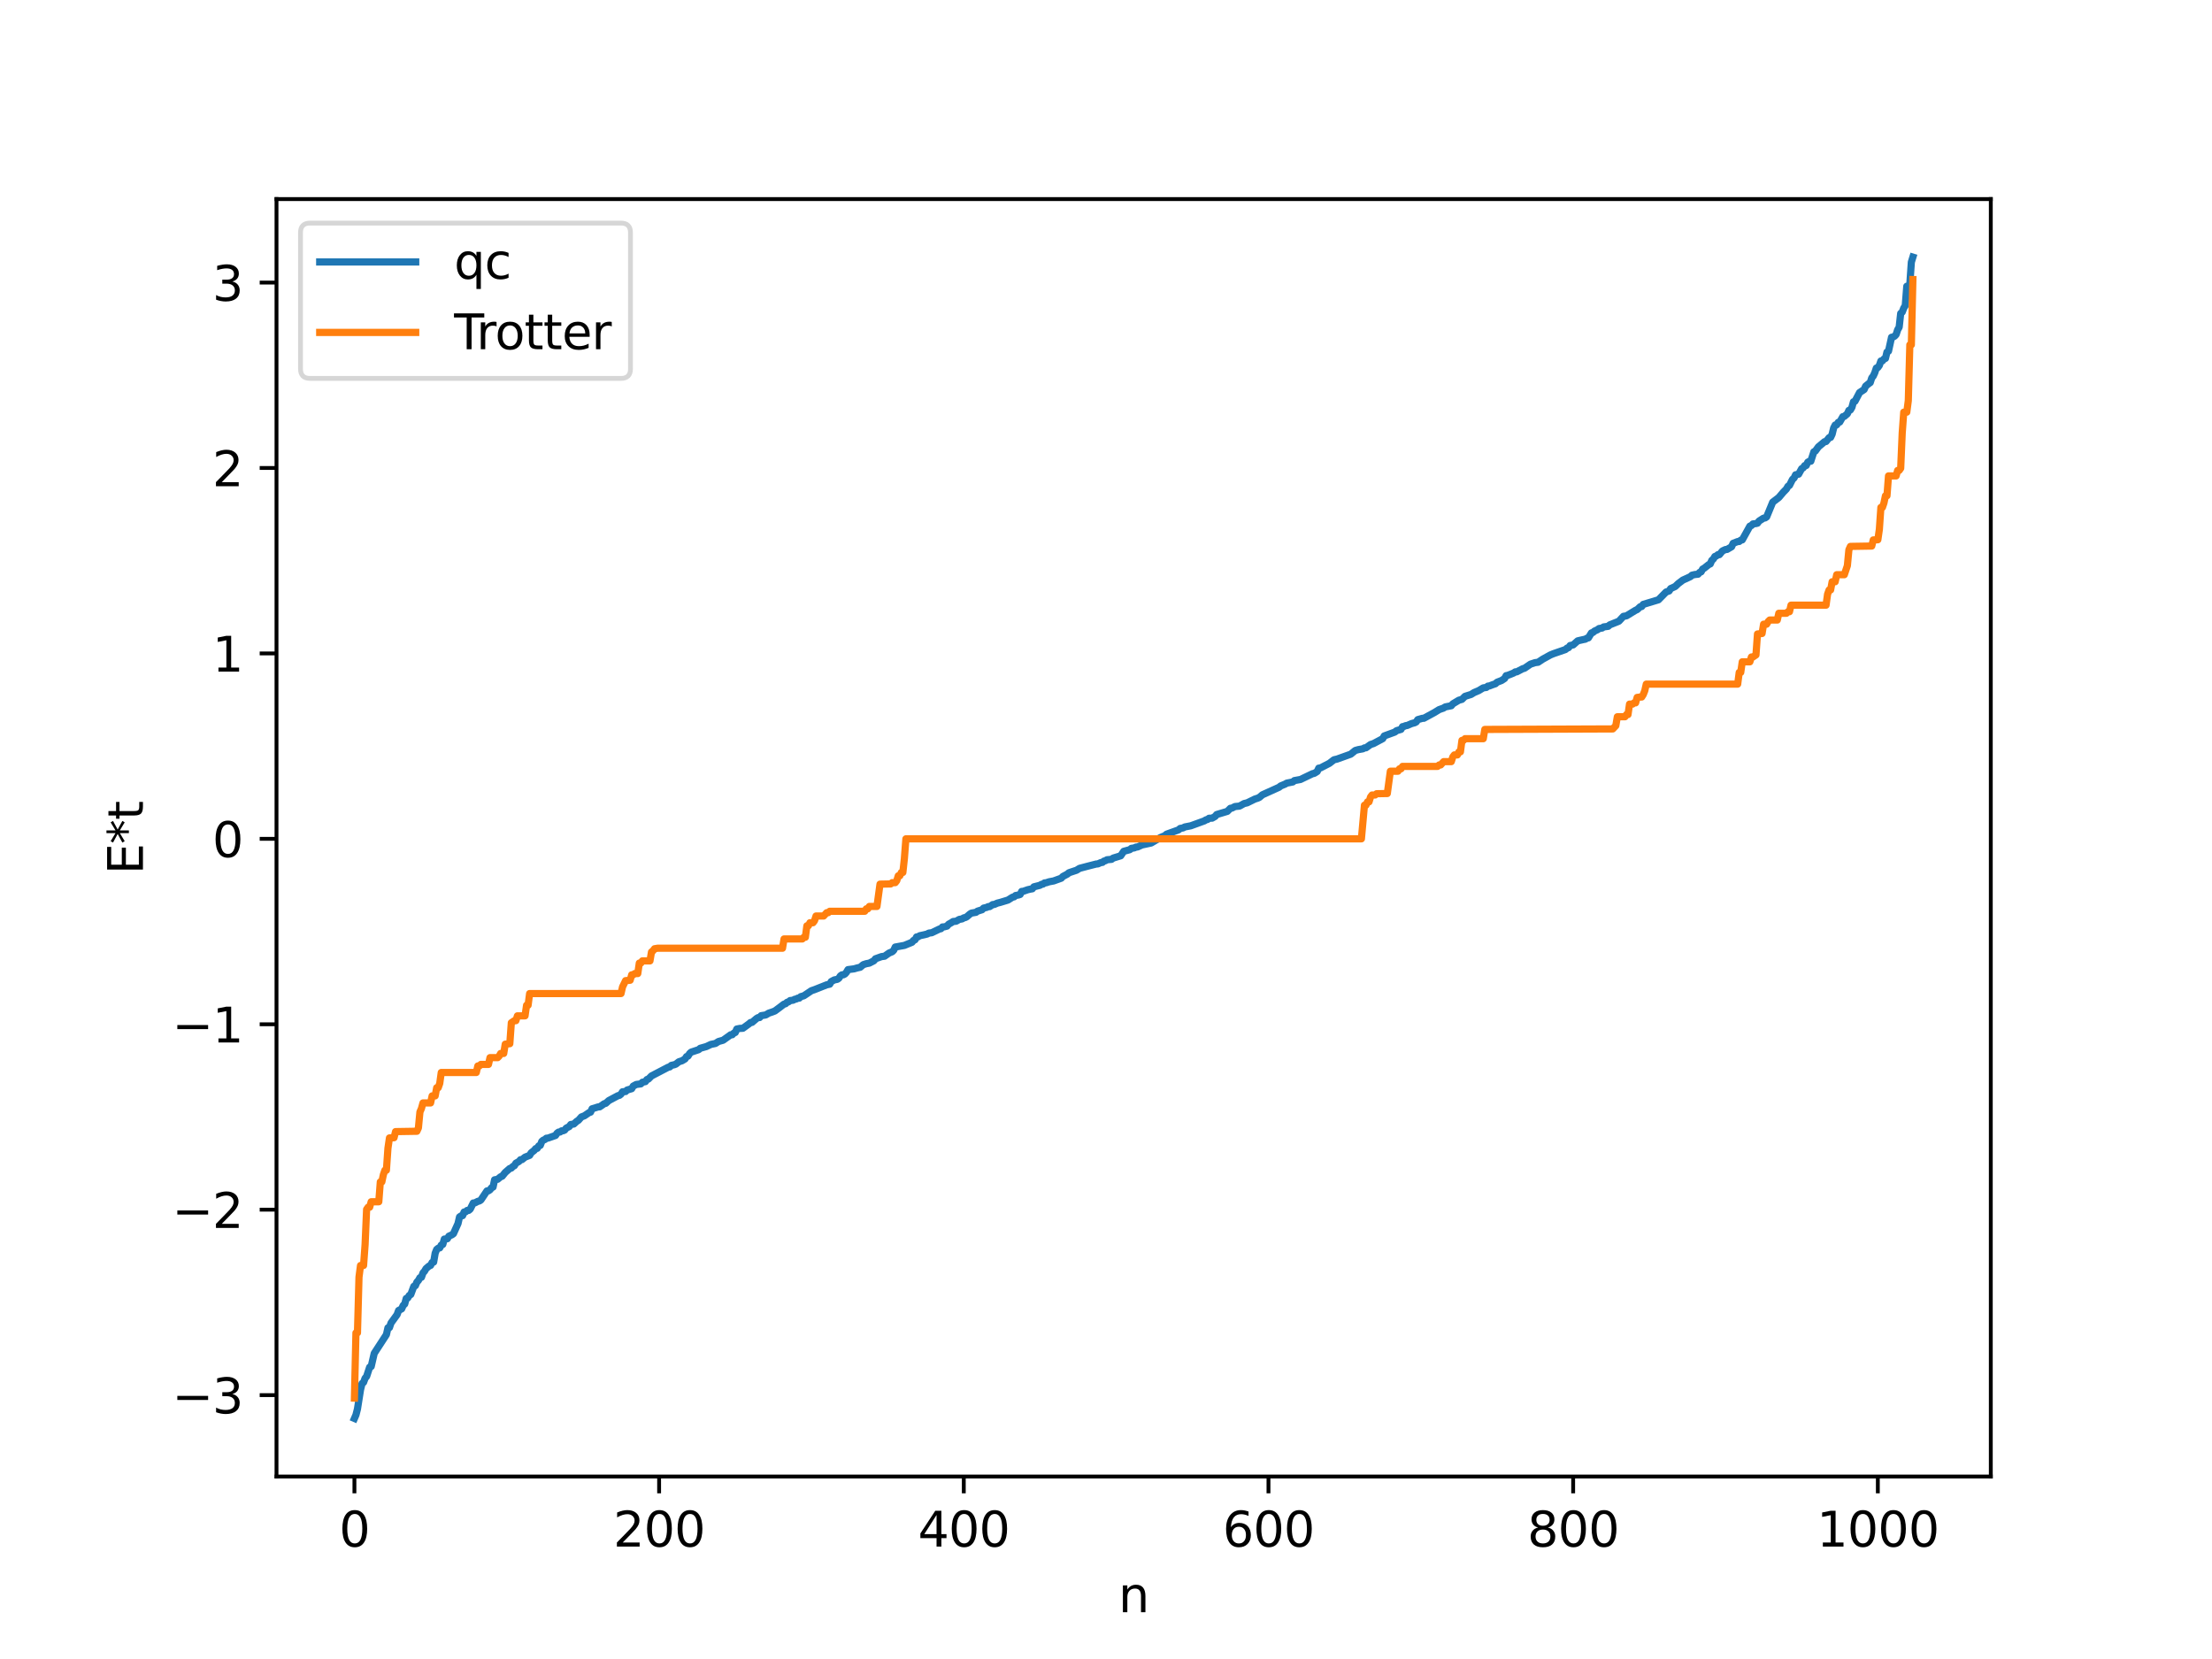 <?xml version="1.0" encoding="utf-8" standalone="no"?>
<!DOCTYPE svg PUBLIC "-//W3C//DTD SVG 1.1//EN"
  "http://www.w3.org/Graphics/SVG/1.1/DTD/svg11.dtd">
<svg xmlns:xlink="http://www.w3.org/1999/xlink" width="460.8pt" height="345.6pt" viewBox="0 0 460.8 345.6" xmlns="http://www.w3.org/2000/svg" version="1.1">
 <defs>
  <style type="text/css">*{stroke-linejoin: round; stroke-linecap: butt}</style>
 </defs>
 <g id="figure_1">
  <g id="patch_1">
   <path d="M 0 345.6 
L 460.8 345.6 
L 460.8 0 
L 0 0 
z
" style="fill: #ffffff"/>
  </g>
  <g id="axes_1">
   <g id="patch_2">
    <path d="M 57.6 307.584 
L 414.72 307.584 
L 414.72 41.472 
L 57.6 41.472 
z
" style="fill: #ffffff"/>
   </g>
   <g id="matplotlib.axis_1">
    <g id="xtick_1">
     <g id="line2d_1">
      <defs>
       <path id="md19beb47ba" d="M 0 0 
L 0 3.5 
" style="stroke: #000000; stroke-width: 0.8"/>
      </defs>
      <g>
       <use xlink:href="#md19beb47ba" x="73.833" y="307.584" style="stroke: #000000; stroke-width: 0.8"/>
      </g>
     </g>
     <g id="text_1">
      <!-- 0 -->
      <g transform="translate(70.651 322.182) scale(0.1 -0.1)">
       <defs>
        <path id="DejaVuSans-30" d="M 2034 4250 
Q 1547 4250 1301 3770 
Q 1056 3291 1056 2328 
Q 1056 1369 1301 889 
Q 1547 409 2034 409 
Q 2525 409 2770 889 
Q 3016 1369 3016 2328 
Q 3016 3291 2770 3770 
Q 2525 4250 2034 4250 
z
M 2034 4750 
Q 2819 4750 3233 4129 
Q 3647 3509 3647 2328 
Q 3647 1150 3233 529 
Q 2819 -91 2034 -91 
Q 1250 -91 836 529 
Q 422 1150 422 2328 
Q 422 3509 836 4129 
Q 1250 4750 2034 4750 
z
" transform="scale(0.016)"/>
       </defs>
       <use xlink:href="#DejaVuSans-30"/>
      </g>
     </g>
    </g>
    <g id="xtick_2">
     <g id="line2d_2">
      <g>
       <use xlink:href="#md19beb47ba" x="137.304" y="307.584" style="stroke: #000000; stroke-width: 0.8"/>
      </g>
     </g>
     <g id="text_2">
      <!-- 200 -->
      <g transform="translate(127.76 322.182) scale(0.1 -0.1)">
       <defs>
        <path id="DejaVuSans-32" d="M 1228 531 
L 3431 531 
L 3431 0 
L 469 0 
L 469 531 
Q 828 903 1448 1529 
Q 2069 2156 2228 2338 
Q 2531 2678 2651 2914 
Q 2772 3150 2772 3378 
Q 2772 3750 2511 3984 
Q 2250 4219 1831 4219 
Q 1534 4219 1204 4116 
Q 875 4013 500 3803 
L 500 4441 
Q 881 4594 1212 4672 
Q 1544 4750 1819 4750 
Q 2544 4750 2975 4387 
Q 3406 4025 3406 3419 
Q 3406 3131 3298 2873 
Q 3191 2616 2906 2266 
Q 2828 2175 2409 1742 
Q 1991 1309 1228 531 
z
" transform="scale(0.016)"/>
       </defs>
       <use xlink:href="#DejaVuSans-32"/>
       <use xlink:href="#DejaVuSans-30" x="63.623"/>
       <use xlink:href="#DejaVuSans-30" x="127.246"/>
      </g>
     </g>
    </g>
    <g id="xtick_3">
     <g id="line2d_3">
      <g>
       <use xlink:href="#md19beb47ba" x="200.775" y="307.584" style="stroke: #000000; stroke-width: 0.8"/>
      </g>
     </g>
     <g id="text_3">
      <!-- 400 -->
      <g transform="translate(191.231 322.182) scale(0.1 -0.1)">
       <defs>
        <path id="DejaVuSans-34" d="M 2419 4116 
L 825 1625 
L 2419 1625 
L 2419 4116 
z
M 2253 4666 
L 3047 4666 
L 3047 1625 
L 3713 1625 
L 3713 1100 
L 3047 1100 
L 3047 0 
L 2419 0 
L 2419 1100 
L 313 1100 
L 313 1709 
L 2253 4666 
z
" transform="scale(0.016)"/>
       </defs>
       <use xlink:href="#DejaVuSans-34"/>
       <use xlink:href="#DejaVuSans-30" x="63.623"/>
       <use xlink:href="#DejaVuSans-30" x="127.246"/>
      </g>
     </g>
    </g>
    <g id="xtick_4">
     <g id="line2d_4">
      <g>
       <use xlink:href="#md19beb47ba" x="264.246" y="307.584" style="stroke: #000000; stroke-width: 0.8"/>
      </g>
     </g>
     <g id="text_4">
      <!-- 600 -->
      <g transform="translate(254.702 322.182) scale(0.1 -0.1)">
       <defs>
        <path id="DejaVuSans-36" d="M 2113 2584 
Q 1688 2584 1439 2293 
Q 1191 2003 1191 1497 
Q 1191 994 1439 701 
Q 1688 409 2113 409 
Q 2538 409 2786 701 
Q 3034 994 3034 1497 
Q 3034 2003 2786 2293 
Q 2538 2584 2113 2584 
z
M 3366 4563 
L 3366 3988 
Q 3128 4100 2886 4159 
Q 2644 4219 2406 4219 
Q 1781 4219 1451 3797 
Q 1122 3375 1075 2522 
Q 1259 2794 1537 2939 
Q 1816 3084 2150 3084 
Q 2853 3084 3261 2657 
Q 3669 2231 3669 1497 
Q 3669 778 3244 343 
Q 2819 -91 2113 -91 
Q 1303 -91 875 529 
Q 447 1150 447 2328 
Q 447 3434 972 4092 
Q 1497 4750 2381 4750 
Q 2619 4750 2861 4703 
Q 3103 4656 3366 4563 
z
" transform="scale(0.016)"/>
       </defs>
       <use xlink:href="#DejaVuSans-36"/>
       <use xlink:href="#DejaVuSans-30" x="63.623"/>
       <use xlink:href="#DejaVuSans-30" x="127.246"/>
      </g>
     </g>
    </g>
    <g id="xtick_5">
     <g id="line2d_5">
      <g>
       <use xlink:href="#md19beb47ba" x="327.717" y="307.584" style="stroke: #000000; stroke-width: 0.8"/>
      </g>
     </g>
     <g id="text_5">
      <!-- 800 -->
      <g transform="translate(318.173 322.182) scale(0.1 -0.1)">
       <defs>
        <path id="DejaVuSans-38" d="M 2034 2216 
Q 1584 2216 1326 1975 
Q 1069 1734 1069 1313 
Q 1069 891 1326 650 
Q 1584 409 2034 409 
Q 2484 409 2743 651 
Q 3003 894 3003 1313 
Q 3003 1734 2745 1975 
Q 2488 2216 2034 2216 
z
M 1403 2484 
Q 997 2584 770 2862 
Q 544 3141 544 3541 
Q 544 4100 942 4425 
Q 1341 4750 2034 4750 
Q 2731 4750 3128 4425 
Q 3525 4100 3525 3541 
Q 3525 3141 3298 2862 
Q 3072 2584 2669 2484 
Q 3125 2378 3379 2068 
Q 3634 1759 3634 1313 
Q 3634 634 3220 271 
Q 2806 -91 2034 -91 
Q 1263 -91 848 271 
Q 434 634 434 1313 
Q 434 1759 690 2068 
Q 947 2378 1403 2484 
z
M 1172 3481 
Q 1172 3119 1398 2916 
Q 1625 2713 2034 2713 
Q 2441 2713 2670 2916 
Q 2900 3119 2900 3481 
Q 2900 3844 2670 4047 
Q 2441 4250 2034 4250 
Q 1625 4250 1398 4047 
Q 1172 3844 1172 3481 
z
" transform="scale(0.016)"/>
       </defs>
       <use xlink:href="#DejaVuSans-38"/>
       <use xlink:href="#DejaVuSans-30" x="63.623"/>
       <use xlink:href="#DejaVuSans-30" x="127.246"/>
      </g>
     </g>
    </g>
    <g id="xtick_6">
     <g id="line2d_6">
      <g>
       <use xlink:href="#md19beb47ba" x="391.188" y="307.584" style="stroke: #000000; stroke-width: 0.8"/>
      </g>
     </g>
     <g id="text_6">
      <!-- 1000 -->
      <g transform="translate(378.463 322.182) scale(0.1 -0.1)">
       <defs>
        <path id="DejaVuSans-31" d="M 794 531 
L 1825 531 
L 1825 4091 
L 703 3866 
L 703 4441 
L 1819 4666 
L 2450 4666 
L 2450 531 
L 3481 531 
L 3481 0 
L 794 0 
L 794 531 
z
" transform="scale(0.016)"/>
       </defs>
       <use xlink:href="#DejaVuSans-31"/>
       <use xlink:href="#DejaVuSans-30" x="63.623"/>
       <use xlink:href="#DejaVuSans-30" x="127.246"/>
       <use xlink:href="#DejaVuSans-30" x="190.869"/>
      </g>
     </g>
    </g>
    <g id="text_7">
     <!-- n -->
     <g transform="translate(232.991 335.861) scale(0.1 -0.1)">
      <defs>
       <path id="DejaVuSans-6e" d="M 3513 2113 
L 3513 0 
L 2938 0 
L 2938 2094 
Q 2938 2591 2744 2837 
Q 2550 3084 2163 3084 
Q 1697 3084 1428 2787 
Q 1159 2491 1159 1978 
L 1159 0 
L 581 0 
L 581 3500 
L 1159 3500 
L 1159 2956 
Q 1366 3272 1645 3428 
Q 1925 3584 2291 3584 
Q 2894 3584 3203 3211 
Q 3513 2838 3513 2113 
z
" transform="scale(0.016)"/>
      </defs>
      <use xlink:href="#DejaVuSans-6e"/>
     </g>
    </g>
   </g>
   <g id="matplotlib.axis_2">
    <g id="ytick_1">
     <g id="line2d_7">
      <defs>
       <path id="m5cb911906d" d="M 0 0 
L -3.5 0 
" style="stroke: #000000; stroke-width: 0.8"/>
      </defs>
      <g>
       <use xlink:href="#m5cb911906d" x="57.6" y="290.625" style="stroke: #000000; stroke-width: 0.8"/>
      </g>
     </g>
     <g id="text_8">
      <!-- −3 -->
      <g transform="translate(35.858 294.424) scale(0.1 -0.1)">
       <defs>
        <path id="DejaVuSans-2212" d="M 678 2272 
L 4684 2272 
L 4684 1741 
L 678 1741 
L 678 2272 
z
" transform="scale(0.016)"/>
        <path id="DejaVuSans-33" d="M 2597 2516 
Q 3050 2419 3304 2112 
Q 3559 1806 3559 1356 
Q 3559 666 3084 287 
Q 2609 -91 1734 -91 
Q 1441 -91 1130 -33 
Q 819 25 488 141 
L 488 750 
Q 750 597 1062 519 
Q 1375 441 1716 441 
Q 2309 441 2620 675 
Q 2931 909 2931 1356 
Q 2931 1769 2642 2001 
Q 2353 2234 1838 2234 
L 1294 2234 
L 1294 2753 
L 1863 2753 
Q 2328 2753 2575 2939 
Q 2822 3125 2822 3475 
Q 2822 3834 2567 4026 
Q 2313 4219 1838 4219 
Q 1578 4219 1281 4162 
Q 984 4106 628 3988 
L 628 4550 
Q 988 4650 1302 4700 
Q 1616 4750 1894 4750 
Q 2613 4750 3031 4423 
Q 3450 4097 3450 3541 
Q 3450 3153 3228 2886 
Q 3006 2619 2597 2516 
z
" transform="scale(0.016)"/>
       </defs>
       <use xlink:href="#DejaVuSans-2212"/>
       <use xlink:href="#DejaVuSans-33" x="83.789"/>
      </g>
     </g>
    </g>
    <g id="ytick_2">
     <g id="line2d_8">
      <g>
       <use xlink:href="#m5cb911906d" x="57.6" y="251.998" style="stroke: #000000; stroke-width: 0.8"/>
      </g>
     </g>
     <g id="text_9">
      <!-- −2 -->
      <g transform="translate(35.858 255.797) scale(0.1 -0.1)">
       <use xlink:href="#DejaVuSans-2212"/>
       <use xlink:href="#DejaVuSans-32" x="83.789"/>
      </g>
     </g>
    </g>
    <g id="ytick_3">
     <g id="line2d_9">
      <g>
       <use xlink:href="#m5cb911906d" x="57.6" y="213.371" style="stroke: #000000; stroke-width: 0.8"/>
      </g>
     </g>
     <g id="text_10">
      <!-- −1 -->
      <g transform="translate(35.858 217.17) scale(0.1 -0.1)">
       <use xlink:href="#DejaVuSans-2212"/>
       <use xlink:href="#DejaVuSans-31" x="83.789"/>
      </g>
     </g>
    </g>
    <g id="ytick_4">
     <g id="line2d_10">
      <g>
       <use xlink:href="#m5cb911906d" x="57.6" y="174.744" style="stroke: #000000; stroke-width: 0.8"/>
      </g>
     </g>
     <g id="text_11">
      <!-- 0 -->
      <g transform="translate(44.237 178.543) scale(0.1 -0.1)">
       <use xlink:href="#DejaVuSans-30"/>
      </g>
     </g>
    </g>
    <g id="ytick_5">
     <g id="line2d_11">
      <g>
       <use xlink:href="#m5cb911906d" x="57.6" y="136.117" style="stroke: #000000; stroke-width: 0.8"/>
      </g>
     </g>
     <g id="text_12">
      <!-- 1 -->
      <g transform="translate(44.237 139.916) scale(0.1 -0.1)">
       <use xlink:href="#DejaVuSans-31"/>
      </g>
     </g>
    </g>
    <g id="ytick_6">
     <g id="line2d_12">
      <g>
       <use xlink:href="#m5cb911906d" x="57.6" y="97.49" style="stroke: #000000; stroke-width: 0.8"/>
      </g>
     </g>
     <g id="text_13">
      <!-- 2 -->
      <g transform="translate(44.237 101.289) scale(0.1 -0.1)">
       <use xlink:href="#DejaVuSans-32"/>
      </g>
     </g>
    </g>
    <g id="ytick_7">
     <g id="line2d_13">
      <g>
       <use xlink:href="#m5cb911906d" x="57.6" y="58.862" style="stroke: #000000; stroke-width: 0.8"/>
      </g>
     </g>
     <g id="text_14">
      <!-- 3 -->
      <g transform="translate(44.237 62.662) scale(0.1 -0.1)">
       <use xlink:href="#DejaVuSans-33"/>
      </g>
     </g>
    </g>
    <g id="text_15">
     <!-- E*t -->
     <g transform="translate(29.778 182.148) rotate(-90) scale(0.1 -0.1)">
      <defs>
       <path id="DejaVuSans-45" d="M 628 4666 
L 3578 4666 
L 3578 4134 
L 1259 4134 
L 1259 2753 
L 3481 2753 
L 3481 2222 
L 1259 2222 
L 1259 531 
L 3634 531 
L 3634 0 
L 628 0 
L 628 4666 
z
" transform="scale(0.016)"/>
       <path id="DejaVuSans-2a" d="M 3009 3897 
L 1888 3291 
L 3009 2681 
L 2828 2375 
L 1778 3009 
L 1778 1831 
L 1422 1831 
L 1422 3009 
L 372 2375 
L 191 2681 
L 1313 3291 
L 191 3897 
L 372 4206 
L 1422 3572 
L 1422 4750 
L 1778 4750 
L 1778 3572 
L 2828 4206 
L 3009 3897 
z
" transform="scale(0.016)"/>
       <path id="DejaVuSans-74" d="M 1172 4494 
L 1172 3500 
L 2356 3500 
L 2356 3053 
L 1172 3053 
L 1172 1153 
Q 1172 725 1289 603 
Q 1406 481 1766 481 
L 2356 481 
L 2356 0 
L 1766 0 
Q 1100 0 847 248 
Q 594 497 594 1153 
L 594 3053 
L 172 3053 
L 172 3500 
L 594 3500 
L 594 4494 
L 1172 4494 
z
" transform="scale(0.016)"/>
      </defs>
      <use xlink:href="#DejaVuSans-45"/>
      <use xlink:href="#DejaVuSans-2a" x="63.184"/>
      <use xlink:href="#DejaVuSans-74" x="113.184"/>
     </g>
    </g>
   </g>
   <g id="line2d_14">
    <path d="M 73.833 295.488 
L 74.15 294.753 
L 74.467 293.516 
L 75.102 289.512 
L 75.42 288.211 
L 75.737 287.976 
L 76.054 287.117 
L 76.372 286.739 
L 77.006 284.8 
L 77.324 284.673 
L 77.958 281.931 
L 80.497 278.025 
L 80.815 276.607 
L 81.132 276.558 
L 81.449 275.613 
L 82.719 273.862 
L 83.036 272.996 
L 83.671 272.663 
L 83.988 271.945 
L 84.305 271.658 
L 84.623 270.494 
L 84.94 270.385 
L 85.258 269.862 
L 85.575 269.667 
L 86.21 267.962 
L 86.527 267.834 
L 86.844 267.086 
L 87.162 266.741 
L 87.479 266.168 
L 87.796 266.079 
L 88.114 265.168 
L 88.431 264.828 
L 88.748 264.279 
L 89.383 263.738 
L 89.7 263.608 
L 90.018 262.996 
L 90.335 262.92 
L 90.653 261.065 
L 90.97 260.285 
L 91.287 260.03 
L 91.605 259.959 
L 91.922 259.376 
L 92.239 259.242 
L 92.557 258.126 
L 93.191 258.05 
L 93.509 257.516 
L 94.143 257.229 
L 94.461 256.992 
L 95.413 254.881 
L 95.73 253.511 
L 96.048 253.287 
L 96.365 253.245 
L 96.682 252.479 
L 97 252.444 
L 97.317 252.152 
L 97.634 252.148 
L 97.952 251.887 
L 98.586 250.608 
L 98.904 250.593 
L 99.539 250.262 
L 99.856 250.188 
L 100.173 249.982 
L 101.443 248.09 
L 101.76 248.069 
L 102.077 247.853 
L 102.395 247.438 
L 102.712 247.29 
L 103.029 245.778 
L 103.664 245.666 
L 104.299 245.135 
L 104.616 245.03 
L 105.251 244.24 
L 106.203 243.413 
L 106.52 243.334 
L 106.838 242.996 
L 107.155 242.841 
L 107.472 242.311 
L 108.107 241.96 
L 108.424 241.591 
L 108.742 241.568 
L 109.377 241.058 
L 110.329 240.683 
L 110.646 240.154 
L 111.281 239.656 
L 111.598 239.273 
L 111.915 239.22 
L 112.233 238.71 
L 112.55 238.604 
L 112.867 237.782 
L 113.185 237.509 
L 113.502 237.39 
L 113.82 237.112 
L 114.137 237.093 
L 115.724 236.539 
L 116.041 236.074 
L 116.358 235.839 
L 116.676 235.813 
L 116.993 235.578 
L 117.31 235.559 
L 117.628 235.419 
L 117.945 235.012 
L 118.58 234.688 
L 118.897 234.254 
L 119.532 234.154 
L 120.167 233.577 
L 120.484 233.389 
L 121.119 232.679 
L 121.753 232.434 
L 122.705 231.783 
L 123.023 231.682 
L 123.34 230.985 
L 124.61 230.591 
L 124.927 230.573 
L 125.879 229.918 
L 126.196 229.838 
L 126.831 229.266 
L 128.735 228.25 
L 129.053 228.177 
L 129.37 227.922 
L 129.687 227.437 
L 130.322 227.387 
L 130.639 227.074 
L 131.591 226.798 
L 131.909 226.254 
L 132.543 225.916 
L 133.496 225.792 
L 133.813 225.456 
L 134.448 225.322 
L 134.765 224.889 
L 135.082 224.778 
L 135.717 224.137 
L 139.208 222.319 
L 139.525 222.258 
L 139.843 221.94 
L 140.477 221.799 
L 140.795 221.676 
L 141.429 221.179 
L 142.064 220.98 
L 142.699 220.602 
L 143.016 220.107 
L 143.334 219.998 
L 143.651 219.484 
L 143.968 219.186 
L 145.555 218.659 
L 145.872 218.376 
L 147.142 218.019 
L 148.094 217.57 
L 149.046 217.371 
L 149.681 216.962 
L 150.633 216.698 
L 151.902 215.794 
L 152.22 215.562 
L 152.537 215.558 
L 152.854 215.223 
L 153.172 215.089 
L 153.489 214.364 
L 154.124 214.237 
L 154.758 214.207 
L 156.028 213.287 
L 156.345 213.009 
L 156.662 212.981 
L 157.615 212.166 
L 157.932 211.984 
L 158.249 211.971 
L 158.567 211.584 
L 159.519 211.432 
L 160.153 211.054 
L 160.788 210.847 
L 161.423 210.604 
L 162.375 209.901 
L 163.327 209.172 
L 163.644 209.098 
L 163.962 208.797 
L 164.279 208.7 
L 164.596 208.436 
L 165.231 208.361 
L 165.548 208.162 
L 165.866 208.12 
L 166.183 207.938 
L 166.5 207.93 
L 166.818 207.619 
L 167.453 207.44 
L 169.039 206.38 
L 169.674 206.165 
L 172.213 205.157 
L 172.848 205.022 
L 173.165 204.474 
L 173.8 204.135 
L 174.434 204.009 
L 174.752 203.784 
L 175.069 203.296 
L 175.386 203.076 
L 175.704 203.064 
L 176.021 202.896 
L 176.339 202.536 
L 176.656 201.99 
L 177.925 201.826 
L 178.56 201.641 
L 179.195 201.5 
L 179.829 200.959 
L 180.464 200.756 
L 181.099 200.637 
L 182.051 200.147 
L 182.368 199.734 
L 183.638 199.279 
L 184.272 199.195 
L 185.224 198.524 
L 185.859 198.268 
L 186.177 197.963 
L 186.494 197.289 
L 188.398 196.943 
L 189.985 196.292 
L 190.302 195.911 
L 190.62 195.772 
L 190.937 195.181 
L 191.254 195.156 
L 191.572 194.936 
L 192.524 194.73 
L 193.158 194.572 
L 193.476 194.387 
L 194.11 194.303 
L 195.697 193.535 
L 196.015 193.468 
L 196.332 193.101 
L 196.649 193.092 
L 197.284 192.927 
L 197.601 192.542 
L 198.236 192.183 
L 198.553 191.968 
L 199.188 191.907 
L 199.823 191.533 
L 200.458 191.414 
L 200.775 191.198 
L 201.092 191.143 
L 201.41 190.972 
L 202.044 190.421 
L 202.362 190.217 
L 203.314 190.053 
L 203.631 189.811 
L 204.583 189.514 
L 204.9 189.173 
L 205.535 189.033 
L 205.853 188.869 
L 206.17 188.861 
L 206.805 188.436 
L 207.122 188.422 
L 207.757 188.141 
L 208.391 187.981 
L 209.978 187.497 
L 210.93 186.902 
L 211.248 186.832 
L 211.565 186.553 
L 212.2 186.437 
L 212.517 186.329 
L 212.834 185.702 
L 213.152 185.677 
L 214.104 185.343 
L 214.739 185.202 
L 215.056 185.153 
L 215.373 184.744 
L 216.643 184.424 
L 216.96 184.22 
L 217.277 184.173 
L 217.595 183.927 
L 217.912 183.904 
L 218.547 183.694 
L 219.499 183.515 
L 221.086 182.941 
L 221.403 182.593 
L 222.355 182.088 
L 222.672 181.812 
L 224.259 181.285 
L 224.894 180.892 
L 226.481 180.472 
L 228.385 179.985 
L 228.702 179.97 
L 229.337 179.685 
L 229.654 179.654 
L 229.972 179.382 
L 230.289 179.301 
L 230.606 179.105 
L 231.558 179.013 
L 231.876 178.762 
L 233.462 178.276 
L 234.097 177.345 
L 235.367 177.003 
L 235.684 176.732 
L 236.319 176.627 
L 236.636 176.461 
L 236.953 176.447 
L 237.905 176.018 
L 239.81 175.611 
L 241.714 174.485 
L 242.348 174.214 
L 242.666 174.103 
L 242.983 173.791 
L 245.522 172.876 
L 245.839 172.583 
L 246.474 172.465 
L 246.791 172.276 
L 248.061 172.029 
L 250.917 170.992 
L 251.234 170.778 
L 251.552 170.71 
L 251.869 170.457 
L 252.504 170.435 
L 253.139 170.076 
L 253.456 169.686 
L 255.677 169.022 
L 256.312 168.382 
L 256.629 168.349 
L 257.264 168.019 
L 258.216 167.925 
L 259.168 167.394 
L 259.803 167.245 
L 261.39 166.466 
L 262.024 166.26 
L 262.342 166.114 
L 262.977 165.574 
L 266.467 163.995 
L 266.785 163.726 
L 267.737 163.335 
L 268.054 163.142 
L 269.324 162.893 
L 269.641 162.612 
L 270.91 162.381 
L 273.449 161.163 
L 273.767 161.111 
L 274.401 160.717 
L 274.719 160.019 
L 275.036 159.995 
L 276.94 159.012 
L 277.892 158.275 
L 278.527 158.131 
L 281.383 157.108 
L 282.335 156.335 
L 282.97 156.158 
L 283.922 155.991 
L 284.239 155.8 
L 284.557 155.781 
L 285.509 155.099 
L 286.143 154.891 
L 288.048 153.872 
L 288.365 153.309 
L 290.586 152.497 
L 290.904 152.221 
L 291.856 151.943 
L 292.173 151.374 
L 292.491 151.328 
L 292.808 151.167 
L 293.125 151.138 
L 294.077 150.729 
L 294.712 150.563 
L 295.029 150.384 
L 295.347 149.912 
L 296.299 149.641 
L 296.616 149.629 
L 298.838 148.419 
L 299.79 147.83 
L 300.742 147.488 
L 301.059 147.267 
L 302.329 147.018 
L 302.646 146.625 
L 303.915 145.864 
L 304.55 145.689 
L 305.185 145.062 
L 306.454 144.664 
L 307.089 144.268 
L 308.041 143.867 
L 308.993 143.293 
L 309.628 143.209 
L 309.945 142.936 
L 310.262 142.9 
L 310.897 142.652 
L 311.532 142.438 
L 311.849 142.129 
L 312.801 141.76 
L 313.436 141.342 
L 313.753 140.754 
L 314.071 140.694 
L 314.705 140.451 
L 315.34 140.188 
L 315.658 139.963 
L 315.975 139.953 
L 317.244 139.293 
L 317.562 139.223 
L 318.831 138.355 
L 319.783 138.042 
L 320.418 137.957 
L 321.37 137.323 
L 322.957 136.446 
L 323.591 136.181 
L 326.13 135.305 
L 326.448 135.009 
L 326.765 134.914 
L 327.082 134.477 
L 327.717 134.344 
L 328.669 133.5 
L 329.939 133.21 
L 330.256 133.159 
L 330.573 132.947 
L 330.891 132.882 
L 331.525 131.845 
L 331.843 131.753 
L 332.16 131.467 
L 332.795 131.18 
L 333.112 130.935 
L 333.747 130.832 
L 334.064 130.604 
L 335.016 130.471 
L 335.334 130.171 
L 337.238 129.414 
L 338.19 128.393 
L 338.824 128.291 
L 340.729 127.126 
L 341.046 126.994 
L 341.681 126.398 
L 341.998 126.353 
L 342.315 125.906 
L 345.489 124.946 
L 347.076 123.327 
L 347.71 123.106 
L 348.028 122.609 
L 348.98 122.177 
L 349.615 121.567 
L 350.567 120.847 
L 351.519 120.414 
L 352.153 120.12 
L 352.471 119.822 
L 353.105 119.681 
L 353.74 119.617 
L 354.058 119.245 
L 354.375 119.124 
L 354.692 118.544 
L 355.01 118.372 
L 355.962 117.615 
L 356.279 117.475 
L 356.596 116.734 
L 356.914 116.469 
L 357.231 115.929 
L 357.548 115.819 
L 357.866 115.552 
L 358.183 115.543 
L 358.818 114.773 
L 359.453 114.476 
L 359.77 114.456 
L 360.722 113.9 
L 361.039 113.184 
L 361.991 112.817 
L 362.309 112.8 
L 362.626 112.532 
L 362.943 112.466 
L 364.53 109.605 
L 364.848 109.483 
L 365.165 109.147 
L 365.8 109.064 
L 366.117 108.989 
L 366.434 108.549 
L 367.386 107.936 
L 367.704 107.895 
L 368.021 107.68 
L 369.291 104.606 
L 370.56 103.637 
L 371.512 102.514 
L 372.147 101.863 
L 372.464 101.309 
L 372.781 101.115 
L 373.416 99.85 
L 373.734 99.585 
L 374.051 98.908 
L 374.686 98.778 
L 375.32 97.631 
L 375.638 97.457 
L 375.955 96.987 
L 376.272 96.967 
L 376.59 96.284 
L 376.907 96.1 
L 377.224 96.082 
L 377.859 94.116 
L 378.177 93.951 
L 378.811 93.081 
L 379.446 92.554 
L 380.081 92.021 
L 380.398 91.975 
L 381.033 91.18 
L 381.35 91.115 
L 381.667 90.447 
L 381.985 89.15 
L 382.302 88.543 
L 382.62 88.497 
L 382.937 87.982 
L 383.254 87.92 
L 383.889 86.801 
L 384.206 86.739 
L 384.841 86.195 
L 385.158 85.488 
L 385.476 85.394 
L 385.793 84.841 
L 386.11 83.701 
L 386.428 83.588 
L 387.38 81.778 
L 388.332 81.146 
L 388.649 80.437 
L 389.284 79.925 
L 389.601 79.703 
L 389.919 78.728 
L 390.236 78.333 
L 390.553 77.639 
L 390.871 76.675 
L 391.188 76.555 
L 391.505 76.122 
L 391.823 75.198 
L 392.14 75.181 
L 392.458 74.781 
L 392.775 74.664 
L 393.092 73.334 
L 393.41 73.153 
L 394.044 70.259 
L 394.362 70.203 
L 394.679 70.03 
L 394.996 69.692 
L 395.314 68.702 
L 395.631 68.154 
L 395.948 65.288 
L 396.266 65.014 
L 396.583 64.181 
L 396.9 63.669 
L 397.218 59.631 
L 397.535 59.543 
L 397.853 59.15 
L 398.17 54.598 
L 398.487 53.568 
L 398.487 53.568 
" clip-path="url(#p70bf2a8dd4)" style="fill: none; stroke: #1f77b4; stroke-width: 1.5; stroke-linecap: square"/>
   </g>
   <g id="line2d_15">
    <path d="M 73.833 291.255 
L 74.15 277.66 
L 74.467 277.66 
L 74.785 266.038 
L 75.102 263.624 
L 75.737 263.624 
L 76.054 259.276 
L 76.372 251.935 
L 76.689 251.485 
L 77.006 251.485 
L 77.324 250.349 
L 78.91 250.349 
L 79.228 246.208 
L 79.545 246.208 
L 79.862 244.709 
L 80.18 243.783 
L 80.497 243.783 
L 80.815 239.203 
L 81.132 237.048 
L 82.084 237.011 
L 82.401 235.735 
L 86.844 235.663 
L 87.162 234.964 
L 87.479 231.646 
L 87.796 230.912 
L 88.114 229.763 
L 89.7 229.763 
L 90.018 228.296 
L 90.653 228.296 
L 90.97 226.591 
L 91.287 226.591 
L 91.605 225.702 
L 91.922 223.418 
L 99.221 223.418 
L 99.539 222.057 
L 99.856 222.057 
L 100.173 221.735 
L 101.76 221.735 
L 102.077 220.324 
L 103.664 220.324 
L 103.981 220.005 
L 104.299 219.455 
L 104.934 219.455 
L 105.251 217.52 
L 106.203 217.423 
L 106.52 213.056 
L 107.155 212.624 
L 107.472 212.624 
L 107.79 211.619 
L 109.377 211.619 
L 109.694 209.412 
L 110.011 209.412 
L 110.329 206.974 
L 129.37 206.973 
L 129.687 205.588 
L 130.322 204.285 
L 131.274 204.202 
L 131.591 203.069 
L 131.909 203.069 
L 132.226 202.81 
L 132.861 202.81 
L 133.178 200.628 
L 133.496 200.628 
L 133.813 200.171 
L 135.4 200.171 
L 135.717 198.311 
L 136.034 198.06 
L 136.352 197.64 
L 136.986 197.534 
L 163.01 197.534 
L 163.327 195.603 
L 167.135 195.603 
L 167.453 195.25 
L 167.77 195.25 
L 168.087 192.86 
L 168.405 192.86 
L 168.722 192.222 
L 169.357 192.222 
L 169.674 191.81 
L 169.991 190.824 
L 171.578 190.824 
L 172.213 190.129 
L 172.53 190.129 
L 172.848 189.834 
L 180.147 189.834 
L 180.464 189.327 
L 180.781 189.327 
L 181.099 188.829 
L 182.686 188.829 
L 183.32 184.184 
L 185.542 184.142 
L 185.859 183.872 
L 186.494 183.872 
L 186.811 183.465 
L 187.129 182.443 
L 187.446 182.443 
L 187.763 181.751 
L 188.081 181.751 
L 188.398 178.863 
L 188.715 174.744 
L 283.605 174.744 
L 284.239 167.736 
L 284.557 167.736 
L 284.874 167.044 
L 285.191 167.044 
L 285.509 166.023 
L 285.826 165.615 
L 286.461 165.615 
L 286.778 165.345 
L 289 165.304 
L 289.634 160.659 
L 291.221 160.659 
L 291.539 160.161 
L 291.856 160.161 
L 292.173 159.653 
L 299.472 159.653 
L 299.79 159.358 
L 300.107 159.358 
L 300.742 158.663 
L 302.329 158.663 
L 302.646 157.677 
L 302.963 157.265 
L 303.598 157.265 
L 303.915 156.628 
L 304.233 156.628 
L 304.55 154.238 
L 304.867 154.238 
L 305.185 153.885 
L 308.993 153.885 
L 309.31 151.954 
L 335.968 151.848 
L 336.603 151.177 
L 336.92 149.316 
L 338.507 149.316 
L 338.824 148.859 
L 339.142 148.859 
L 339.459 146.678 
L 340.094 146.678 
L 340.411 146.419 
L 340.729 146.419 
L 341.046 145.285 
L 341.681 145.202 
L 341.998 145.202 
L 342.315 144.698 
L 342.633 143.899 
L 342.95 142.514 
L 361.991 142.514 
L 362.309 140.076 
L 362.626 140.076 
L 362.943 137.869 
L 364.53 137.869 
L 364.848 136.863 
L 365.165 136.863 
L 365.8 136.432 
L 366.117 132.065 
L 367.069 131.967 
L 367.386 130.032 
L 368.021 130.032 
L 368.339 129.482 
L 368.656 129.164 
L 370.243 129.164 
L 370.56 127.753 
L 372.147 127.753 
L 372.464 127.431 
L 372.781 127.431 
L 373.099 126.069 
L 380.398 126.069 
L 380.715 123.785 
L 381.033 122.897 
L 381.35 122.897 
L 381.667 121.192 
L 382.302 121.192 
L 382.62 119.724 
L 384.206 119.724 
L 384.841 117.842 
L 385.158 114.523 
L 385.476 113.825 
L 389.919 113.752 
L 390.236 112.477 
L 391.188 112.44 
L 391.505 110.284 
L 391.823 105.705 
L 392.14 105.705 
L 392.458 104.779 
L 392.775 103.279 
L 393.092 103.279 
L 393.41 99.138 
L 394.996 99.138 
L 395.314 98.002 
L 395.631 98.002 
L 395.948 97.552 
L 396.266 90.212 
L 396.583 85.863 
L 397.218 85.863 
L 397.535 83.449 
L 397.853 71.828 
L 398.17 71.828 
L 398.487 58.232 
L 398.487 58.232 
" clip-path="url(#p70bf2a8dd4)" style="fill: none; stroke: #ff7f0e; stroke-width: 1.5; stroke-linecap: square"/>
   </g>
   <g id="patch_3">
    <path d="M 57.6 307.584 
L 57.6 41.472 
" style="fill: none; stroke: #000000; stroke-width: 0.8; stroke-linejoin: miter; stroke-linecap: square"/>
   </g>
   <g id="patch_4">
    <path d="M 414.72 307.584 
L 414.72 41.472 
" style="fill: none; stroke: #000000; stroke-width: 0.8; stroke-linejoin: miter; stroke-linecap: square"/>
   </g>
   <g id="patch_5">
    <path d="M 57.6 307.584 
L 414.72 307.584 
" style="fill: none; stroke: #000000; stroke-width: 0.8; stroke-linejoin: miter; stroke-linecap: square"/>
   </g>
   <g id="patch_6">
    <path d="M 57.6 41.472 
L 414.72 41.472 
" style="fill: none; stroke: #000000; stroke-width: 0.8; stroke-linejoin: miter; stroke-linecap: square"/>
   </g>
   <g id="legend_1">
    <g id="patch_7">
     <path d="M 64.6 78.828 
L 129.342 78.828 
Q 131.342 78.828 131.342 76.828 
L 131.342 48.472 
Q 131.342 46.472 129.342 46.472 
L 64.6 46.472 
Q 62.6 46.472 62.6 48.472 
L 62.6 76.828 
Q 62.6 78.828 64.6 78.828 
z
" style="fill: #ffffff; opacity: 0.8; stroke: #cccccc; stroke-linejoin: miter"/>
    </g>
    <g id="line2d_16">
     <path d="M 66.6 54.57 
L 76.6 54.57 
L 86.6 54.57 
" style="fill: none; stroke: #1f77b4; stroke-width: 1.5; stroke-linecap: square"/>
    </g>
    <g id="text_16">
     <!-- qc -->
     <g transform="translate(94.6 58.07) scale(0.1 -0.1)">
      <defs>
       <path id="DejaVuSans-71" d="M 947 1747 
Q 947 1113 1208 752 
Q 1469 391 1925 391 
Q 2381 391 2643 752 
Q 2906 1113 2906 1747 
Q 2906 2381 2643 2742 
Q 2381 3103 1925 3103 
Q 1469 3103 1208 2742 
Q 947 2381 947 1747 
z
M 2906 525 
Q 2725 213 2448 61 
Q 2172 -91 1784 -91 
Q 1150 -91 751 415 
Q 353 922 353 1747 
Q 353 2572 751 3078 
Q 1150 3584 1784 3584 
Q 2172 3584 2448 3432 
Q 2725 3281 2906 2969 
L 2906 3500 
L 3481 3500 
L 3481 -1331 
L 2906 -1331 
L 2906 525 
z
" transform="scale(0.016)"/>
       <path id="DejaVuSans-63" d="M 3122 3366 
L 3122 2828 
Q 2878 2963 2633 3030 
Q 2388 3097 2138 3097 
Q 1578 3097 1268 2742 
Q 959 2388 959 1747 
Q 959 1106 1268 751 
Q 1578 397 2138 397 
Q 2388 397 2633 464 
Q 2878 531 3122 666 
L 3122 134 
Q 2881 22 2623 -34 
Q 2366 -91 2075 -91 
Q 1284 -91 818 406 
Q 353 903 353 1747 
Q 353 2603 823 3093 
Q 1294 3584 2113 3584 
Q 2378 3584 2631 3529 
Q 2884 3475 3122 3366 
z
" transform="scale(0.016)"/>
      </defs>
      <use xlink:href="#DejaVuSans-71"/>
      <use xlink:href="#DejaVuSans-63" x="63.477"/>
     </g>
    </g>
    <g id="line2d_17">
     <path d="M 66.6 69.249 
L 76.6 69.249 
L 86.6 69.249 
" style="fill: none; stroke: #ff7f0e; stroke-width: 1.5; stroke-linecap: square"/>
    </g>
    <g id="text_17">
     <!-- Trotter -->
     <g transform="translate(94.6 72.749) scale(0.1 -0.1)">
      <defs>
       <path id="DejaVuSans-54" d="M -19 4666 
L 3928 4666 
L 3928 4134 
L 2272 4134 
L 2272 0 
L 1638 0 
L 1638 4134 
L -19 4134 
L -19 4666 
z
" transform="scale(0.016)"/>
       <path id="DejaVuSans-72" d="M 2631 2963 
Q 2534 3019 2420 3045 
Q 2306 3072 2169 3072 
Q 1681 3072 1420 2755 
Q 1159 2438 1159 1844 
L 1159 0 
L 581 0 
L 581 3500 
L 1159 3500 
L 1159 2956 
Q 1341 3275 1631 3429 
Q 1922 3584 2338 3584 
Q 2397 3584 2469 3576 
Q 2541 3569 2628 3553 
L 2631 2963 
z
" transform="scale(0.016)"/>
       <path id="DejaVuSans-6f" d="M 1959 3097 
Q 1497 3097 1228 2736 
Q 959 2375 959 1747 
Q 959 1119 1226 758 
Q 1494 397 1959 397 
Q 2419 397 2687 759 
Q 2956 1122 2956 1747 
Q 2956 2369 2687 2733 
Q 2419 3097 1959 3097 
z
M 1959 3584 
Q 2709 3584 3137 3096 
Q 3566 2609 3566 1747 
Q 3566 888 3137 398 
Q 2709 -91 1959 -91 
Q 1206 -91 779 398 
Q 353 888 353 1747 
Q 353 2609 779 3096 
Q 1206 3584 1959 3584 
z
" transform="scale(0.016)"/>
       <path id="DejaVuSans-65" d="M 3597 1894 
L 3597 1613 
L 953 1613 
Q 991 1019 1311 708 
Q 1631 397 2203 397 
Q 2534 397 2845 478 
Q 3156 559 3463 722 
L 3463 178 
Q 3153 47 2828 -22 
Q 2503 -91 2169 -91 
Q 1331 -91 842 396 
Q 353 884 353 1716 
Q 353 2575 817 3079 
Q 1281 3584 2069 3584 
Q 2775 3584 3186 3129 
Q 3597 2675 3597 1894 
z
M 3022 2063 
Q 3016 2534 2758 2815 
Q 2500 3097 2075 3097 
Q 1594 3097 1305 2825 
Q 1016 2553 972 2059 
L 3022 2063 
z
" transform="scale(0.016)"/>
      </defs>
      <use xlink:href="#DejaVuSans-54"/>
      <use xlink:href="#DejaVuSans-72" x="46.334"/>
      <use xlink:href="#DejaVuSans-6f" x="85.197"/>
      <use xlink:href="#DejaVuSans-74" x="146.379"/>
      <use xlink:href="#DejaVuSans-74" x="185.588"/>
      <use xlink:href="#DejaVuSans-65" x="224.797"/>
      <use xlink:href="#DejaVuSans-72" x="286.32"/>
     </g>
    </g>
   </g>
  </g>
 </g>
 <defs>
  <clipPath id="p70bf2a8dd4">
   <rect x="57.6" y="41.472" width="357.12" height="266.112"/>
  </clipPath>
 </defs>
</svg>
